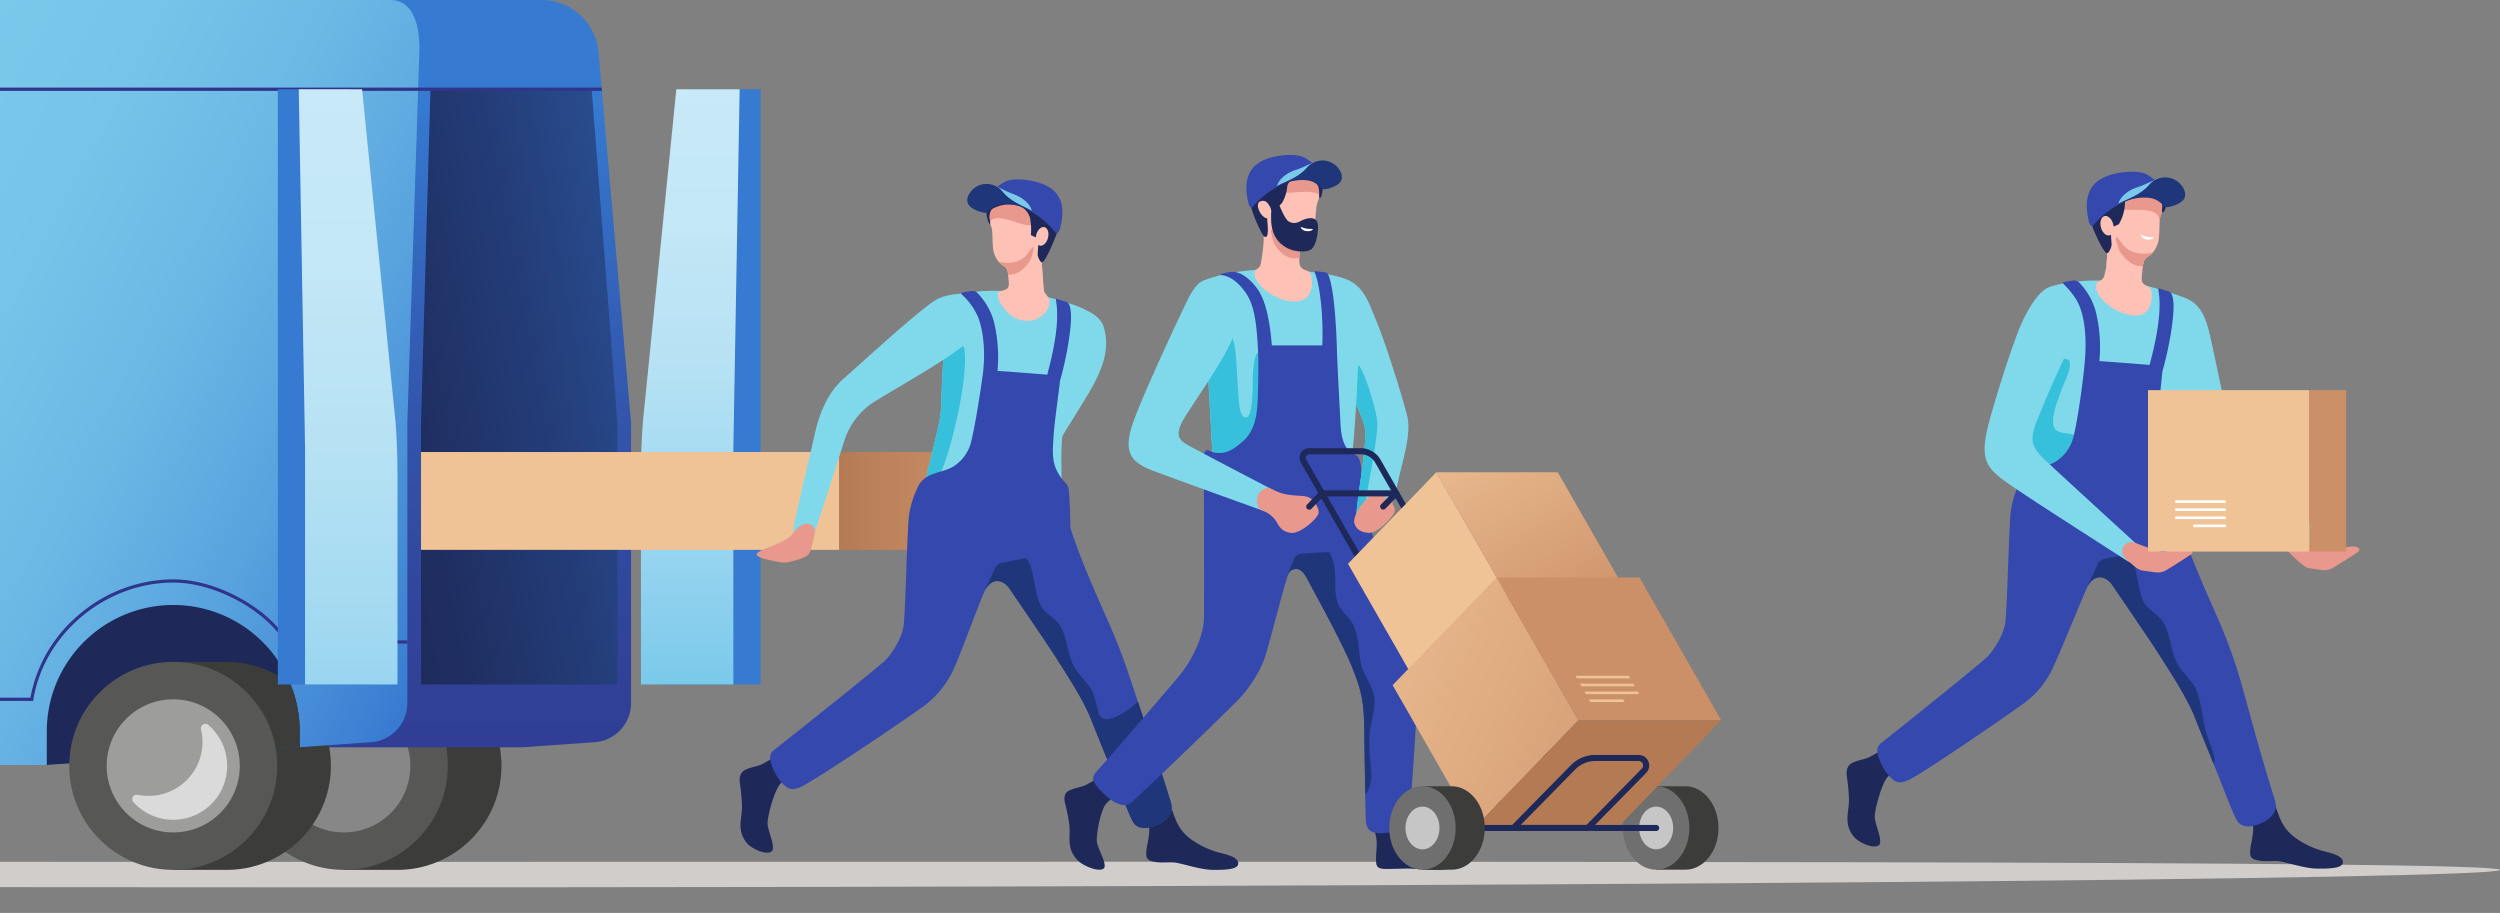 <svg xmlns="http://www.w3.org/2000/svg" xmlns:xlink="http://www.w3.org/1999/xlink" width="907.668" height="331.463" viewBox="0 0 907.668 331.463">
  <rect x="0" y="0" width="907.668" height="331.463" fill="#808080" stroke="none"/>
  <defs>
    <linearGradient id="linear-gradient" x1="0.5" y1="1.433" x2="0.5" y2="0.138" gradientUnits="objectBoundingBox">
      <stop offset="0" stop-color="#30358c"/>
      <stop offset="0.236" stop-color="#303990"/>
      <stop offset="0.48" stop-color="#31459c"/>
      <stop offset="0.729" stop-color="#335ab1"/>
      <stop offset="0.979" stop-color="#3577ce"/>
      <stop offset="1" stop-color="#367ad1"/>
    </linearGradient>
    <linearGradient id="linear-gradient-2" x1="-0.033" y1="0.01" x2="0.959" y2="0.953" gradientUnits="objectBoundingBox">
      <stop offset="0" stop-color="#7ac9eb"/>
      <stop offset="0.22" stop-color="#76c4e9"/>
      <stop offset="0.448" stop-color="#6bb8e5"/>
      <stop offset="0.68" stop-color="#59a3de"/>
      <stop offset="0.913" stop-color="#4186d5"/>
      <stop offset="1" stop-color="#367ad1"/>
    </linearGradient>
    <linearGradient id="linear-gradient-3" x1="0.5" x2="0.5" y2="1" gradientUnits="objectBoundingBox">
      <stop offset="0" stop-color="#c8e9f7"/>
      <stop offset="0.222" stop-color="#c3e7f6"/>
      <stop offset="0.451" stop-color="#b7e2f4"/>
      <stop offset="0.684" stop-color="#a2d9f1"/>
      <stop offset="0.919" stop-color="#85cdec"/>
      <stop offset="1" stop-color="#7ac9eb"/>
    </linearGradient>
    <linearGradient id="linear-gradient-4" x1="-0.263" y1="0.95" x2="2.037" y2="-0.364" gradientUnits="objectBoundingBox">
      <stop offset="0" stop-color="#1e2859"/>
      <stop offset="0.148" stop-color="#1f2e61"/>
      <stop offset="0.389" stop-color="#243e7a"/>
      <stop offset="0.693" stop-color="#2c59a1"/>
      <stop offset="1" stop-color="#367ad1"/>
    </linearGradient>
    <linearGradient id="linear-gradient-5" x1="0.5" y1="0" x2="0.5" y2="1.316" xlink:href="#linear-gradient-3"/>
    <linearGradient id="linear-gradient-6" y1="0.5" x2="1" y2="0.5" gradientUnits="objectBoundingBox">
      <stop offset="0" stop-color="#cc9068"/>
      <stop offset="0.398" stop-color="#c78c64"/>
      <stop offset="0.809" stop-color="#bb815a"/>
      <stop offset="1" stop-color="#b37a54"/>
    </linearGradient>
    <linearGradient id="linear-gradient-7" x1="-0.267" y1="-0.354" x2="1.068" y2="1.132" gradientUnits="objectBoundingBox">
      <stop offset="0" stop-color="#f0c397"/>
      <stop offset="1" stop-color="#cc9068"/>
    </linearGradient>
    <linearGradient id="linear-gradient-8" x1="-0.495" y1="-0.095" x2="1.699" y2="1.217" xlink:href="#linear-gradient-7"/>
  </defs>
  <g id="Group_549" data-name="Group 549" transform="translate(-0.001 -145)">
    <path id="Path_2167" data-name="Path 2167" d="M119.462,1334.305c-40.611,0-80.5-.005-119.461-.012v9.193c38.957.048,78.85.073,119.461.073,435.314,0,788.207-2.841,788.207-6.344S554.776,1334.305,119.462,1334.305Z" transform="translate(0 -876.392)" fill="#d1cdca"/>
    <g id="Group_514" data-name="Group 514" transform="translate(0.001 145)">
      <g id="Group_509" data-name="Group 509" transform="translate(71.42 224.659)">
        <path id="Path_2168" data-name="Path 2168" d="M414.728,1104.349a37.761,37.761,0,1,1,0,75.521H395.443v-75.521Z" transform="translate(-342.041 -1088.708)" fill="#3c3c3b"/>
        <circle id="Ellipse_53" data-name="Ellipse 53" cx="37.761" cy="37.761" r="37.761" transform="translate(0 53.402) rotate(-45)" fill="#575756"/>
        <circle id="Ellipse_54" data-name="Ellipse 54" cx="24.167" cy="24.167" r="24.167" transform="translate(19.225 53.402) rotate(-45)" fill="#878787"/>
      </g>
      <path id="Path_2169" data-name="Path 2169" d="M189.556,614.385l26.349-1.851a14.2,14.2,0,0,0,13.21-14.169V496.512L217.3,362.052a20.808,20.808,0,0,0-20.728-18.987H0v271.32Z" transform="translate(-0.001 -343.065)" fill="url(#linear-gradient)"/>
      <path id="Path_2170" data-name="Path 2170" d="M218.537,1104.349a37.761,37.761,0,1,1,0,75.521H199.252v-75.521Z" transform="translate(-136.358 -864.049)" fill="#3c3c3b"/>
      <path id="Path_2171" data-name="Path 2171" d="M141.615,343.065H0V620.8H16.989l117.7-8.267a14.205,14.205,0,0,0,13.21-14.169V496.512l4.34-134.3C152.581,351.737,149.822,343.065,141.615,343.065Z" transform="translate(-0.001 -343.065)" fill="url(#linear-gradient-2)"/>
      <path id="Path_2172" data-name="Path 2172" d="M145.634,1090.561v-5.731a45.908,45.908,0,1,0-91.816,0v12.18Z" transform="translate(-36.831 -819.274)" fill="#1e2859"/>
      <path id="Path_2173" data-name="Path 2173" d="M245.162,1129.609v5.729l-45.908,3.226h0v-34.21h19.286a37.571,37.571,0,0,1,23.282,8.03c.136.331.265.666.391,1,.256.672.492,1.351.717,2.039.215.663.417,1.335.6,2.011.016.047.028.1.041.152.088.325.174.647.253.975.073.29.142.581.205.871.028.12.057.24.082.363.041.186.079.372.117.559s.076.375.114.562.069.376.1.565c.038.208.073.42.107.631.028.167.054.335.079.5.032.2.06.391.088.587s.051.372.073.559c.051.391.095.786.136,1.184.019.183.035.366.051.549.013.139.025.278.038.42.006.1.013.2.022.3.025.344.047.691.063,1.035.009.2.019.391.025.587a.487.487,0,0,1,0,.069c.013.341.022.688.025,1.032C245.158,1129.161,245.162,1129.385,245.162,1129.609Z" transform="translate(-136.357 -864.052)" fill="#3c3c3b"/>
      <circle id="Ellipse_55" data-name="Ellipse 55" cx="37.761" cy="37.761" r="37.761" transform="translate(9.492 278.061) rotate(-45)" fill="#575756"/>
      <circle id="Ellipse_56" data-name="Ellipse 56" cx="24.167" cy="24.167" r="24.167" transform="translate(28.717 278.061) rotate(-45)" fill="#9d9d9c"/>
      <path id="Path_2174" data-name="Path 2174" d="M177.076,1177.641a19.581,19.581,0,0,1-22.984,23.747,1.632,1.632,0,0,0-1.553,2.693,19.573,19.573,0,1,0,27.186-28.064A1.631,1.631,0,0,0,177.076,1177.641Z" transform="translate(-104.094 -912.819)" fill="#dadada"/>
      <g id="Group_510" data-name="Group 510" transform="translate(232.7 32.402)">
        <path id="Path_2175" data-name="Path 2175" d="M770.976,445.715,761.961,566.76q-.686,9.212-.686,18.455v76.615H797.12V445.715Z" transform="translate(-753.677 -445.715)" fill="#367ad1"/>
        <path id="Path_2176" data-name="Path 2176" d="M750.063,445.715,737.891,566.76q-.686,9.212-.686,18.455v76.615h33.561V575.975l2.284-130.26Z" transform="translate(-737.205 -445.715)" fill="url(#linear-gradient-3)"/>
      </g>
      <path id="Path_2177" data-name="Path 2177" d="M555.567,566.76v95.071h-71.3V566.76L487.7,445.714h58.529Z" transform="translate(-331.41 -413.313)" fill="url(#linear-gradient-4)"/>
      <g id="Group_511" data-name="Group 511" transform="translate(0.002 31.817)">
        <path id="Path_2178" data-name="Path 2178" d="M218.537,445.032H.007v-1.168H218.433Z" transform="translate(-0.007 -443.864)" fill="#30358c"/>
      </g>
      <g id="Group_512" data-name="Group 512" transform="translate(0.001 210.346)">
        <path id="Path_2179" data-name="Path 2179" d="M12.046,1053.583H0v-1.169H11.053a51.345,51.345,0,0,1,17.5-30.032A52.91,52.91,0,0,1,62.9,1009.451c7.732,0,16.432,2.469,24.5,6.952,7.543,4.192,13.676,9.716,16.887,15.2h43.621v1.169h-44.3l-.168-.3c-3.058-5.4-9.112-10.881-16.608-15.048-7.9-4.388-16.394-6.8-23.93-6.8-24.653,0-46.956,18.656-50.774,42.472Z" transform="translate(-0.004 -1009.451)" fill="#30358c"/>
      </g>
      <g id="Group_513" data-name="Group 513" transform="translate(100.873 32.402)">
        <path id="Path_2180" data-name="Path 2180" d="M345.716,445.715l9.014,121.045q.686,9.212.686,18.455v76.615H319.572V445.715Z" transform="translate(-319.572 -445.715)" fill="#367ad1"/>
        <path id="Path_2181" data-name="Path 2181" d="M366.63,445.715,378.8,566.76q.686,9.212.687,18.455v76.615H345.926V575.975l-2.284-130.26Z" transform="translate(-336.044 -445.715)" fill="url(#linear-gradient-5)"/>
      </g>
    </g>
    <g id="Group_518" data-name="Group 518" transform="translate(152.86 210.138)">
      <g id="Group_515" data-name="Group 515" transform="translate(0 98.979)">
        <rect id="Rectangle_626" data-name="Rectangle 626" width="151.853" height="35.518" fill="#f0c397"/>
        <rect id="Rectangle_627" data-name="Rectangle 627" width="69.368" height="35.518" transform="translate(221.221 35.518) rotate(180)" fill="url(#linear-gradient-6)"/>
      </g>
      <g id="Group_517" data-name="Group 517" transform="translate(115.684)">
        <path id="Path_2182" data-name="Path 2182" d="M1175.565,711.944c-3.7,7.175-10.379,22.279-13.2,30.054-2.207,6.078-1.669,11.635-.677,17.869,1.08,6.793,3.14,18.117,4.546,24.566.54,2.479.73,4.71,3.831,4.609,2.413-.079,3.447-3.238,3.489-5.346.089-4.5-.07-19.36.275-22.621.262-2.473,2.039-9.5,3.846-12.442,3.922-6.379,6.65-10.7,11.226-18.216,6.229-10.238,8.618-17.683,6.148-25.559-.788-2.515-3.571-4.661-5.784-5.568a7.452,7.452,0,0,0-4.989-.419C1181.2,700.179,1178.339,706.567,1175.565,711.944Z" transform="translate(-1062.952 -651.526)" fill="#7fd9eb"/>
        <path id="Path_2183" data-name="Path 2183" d="M1070.119,748.153c2.506.2,36.5,3.167,41.092,2.974,1.078-.045,2.877-.637,3.338-2.217.679-2.328-.326-13.746.815-20.279,1.151-6.587,8.6-28.159,10.033-36.206.721-4.055.812-6.624-2.317-8.265-3.072-1.611-12.286-4.281-15.577-4.943a85.5,85.5,0,0,0-20.82-1.648c-3.091.17-6.937.734-9.277,2.961a14.5,14.5,0,0,0-3.965,6.952c-1.391,5.51-2.12,25.652-2.255,30.425-.165,5.826-1.207,9.328-2.225,13.7-1.03,4.429-1.75,7.327-2.832,11.586C1065.3,746.441,1066.334,747.844,1070.119,748.153Z" transform="translate(-997.966 -637.052)" fill="#7fd9eb"/>
        <path id="Path_2184" data-name="Path 2184" d="M1138.547,579.044c.169,2.012.064,5.528.545,7.526a9.8,9.8,0,0,0,2.318,4.164c.86.652,1.247.878,2.018,1.515.905.748.935,3.221,1.083,4.61.267,2.513-.072,3.123-1.846,3.675-.622.193-1.879.394-2.057,1.064a6.33,6.33,0,0,0,1.064,3.783c1.952,2.9,4.3,6.227,10.207,6.227,3.53,0,8.4-3.845,7.251-8.013-.227-.824-1.627-2.14-1.721-2.785-.29-2-.42-4.742-.526-6.686-.118-2.183-.694-3.108.3-5.1,4.18-8.351,3.716-13.869,2.1-17.215a12.35,12.35,0,0,0-11.225-6.531c-4.743.306-9.588,3.3-10.592,7.371C1136.844,575.181,1138.334,576.522,1138.547,579.044Z" transform="translate(-1046.866 -560.258)" fill="#fec1b5"/>
        <path id="Path_2185" data-name="Path 2185" d="M1148.254,632.4a2.941,2.941,0,0,0,.641.7c.858.653,1.239.889,2.018,1.516a4.448,4.448,0,0,1,.9,2.579,5.911,5.911,0,0,0,1.658-.082c2.626-.372,5.227-3.285,6.041-4.578.883-1.4,1.851-4.8,1.472-5.347-.217-.322-1.958,2.239-2.26,2.614C1156.07,633.108,1151.4,633.455,1148.254,632.4Z" transform="translate(-1054.35 -602.623)" fill="#e8988c"/>
        <path id="Path_2186" data-name="Path 2186" d="M1318.508,1279.133c-.289,2.969.079,3.915,3.811,4.373,2.018.248,4.537-.07,6.211.106,3.171.335,9.418,2.688,14.358,2.688,3.836,0,9.646,0,8.88-2.806-.677-2.48-6.182-3.086-8.459-3.941a31.494,31.494,0,0,1-8.775-4.47,15.866,15.866,0,0,1-5.4-7c-1.822-4.288-2.123-7.785-5.447-8.167-3.625-.417-4.874,2.145-4.179,11.406C1319.7,1273.879,1318.7,1277.185,1318.508,1279.133Z" transform="translate(-1170.81 -1035.617)" fill="#1e2859"/>
        <path id="Path_2187" data-name="Path 2187" d="M853.92,1240.688c1.448,1.376,5.888,3.738,8.179,2.664s-1.349-7.827-1.206-10.593c.179-3.468,2.661-12.105,4.7-14.219,1.835-1.9,3.765-3.116,5.631-4.791,1.626-1.46,2.142-3.882,1.128-5.121-1.6-1.959-3.825-2.886-6.835-.917-.986.645-4.128,2.406-6.2,3.563-1.847,1.031-3.783,1.028-6.351,2.176-2.649,1.184-2.243,4.183-2.092,5.148a70.54,70.54,0,0,1,.733,7.851c.074,3.28-.734,5.134-.481,8.39A9.592,9.592,0,0,0,853.92,1240.688Z" transform="translate(-850.761 -999.174)" fill="#1e2859"/>
        <path id="Path_2188" data-name="Path 2188" d="M1153.26,580.06c-1.566-4.274-7.69-7.263-12.172-6.97a8.789,8.789,0,0,0-3.617,4.905,5.242,5.242,0,0,0,.177,3.062,2.416,2.416,0,0,1,.634-.707,4.4,4.4,0,0,1,2.993-.644c2.531.142,5.735,1.433,8.156,2.115C1151.385,582.371,1154.257,582.788,1153.26,580.06Z" transform="translate(-1046.865 -565.607)" fill="#e8988c"/>
        <path id="Path_2189" data-name="Path 2189" d="M1142.6,555.756a18.766,18.766,0,0,1,10.452.256,10.5,10.5,0,0,1,4.753,2.788,6.6,6.6,0,0,1,1.407,3.275c.114,1.293.306,1.3,1.168,2.111.946.893.808,2.882.779,4.688-.035,2.17-1.019,4.223-1.828,6.234-1.114,2.767-3.687,8.732-4.674,8.349-.6-.233-1.48-2.173-1.419-3.025.13-1.813.2-3.7.5-5.494a2.5,2.5,0,0,0-.4-2.391c-.222.474-.729,1.859-.729,1.859l-1.839-.854a21.5,21.5,0,0,0-.341-6.332,6.648,6.648,0,0,0-2.93-3.809c-2.817-1.6-7.608-1.162-10.553.531-1.144.658-1.315,2.828-1.157,3.7.1.556.434,2.117.012,1.825-.451-.312-1.036-2.3-1.13-3.6a8.98,8.98,0,0,1,.816-4.643A10.653,10.653,0,0,1,1142.6,555.756Z" transform="translate(-1045.035 -553.334)" fill="#1e2859"/>
        <ellipse id="Ellipse_57" data-name="Ellipse 57" cx="3.471" cy="2.209" rx="3.471" ry="2.209" transform="translate(106.788 23.482) rotate(-75.289)" fill="#fec1b5"/>
        <g id="Group_516" data-name="Group 516" transform="translate(82.652)">
          <path id="Path_2190" data-name="Path 2190" d="M1153.645,550.718c-3.617-1.2-9.887-2.026-12.868-.33-4.055,2.307-5.665,4.6-6.616,7.617-.237.751.2,1.288.681,1.086a16.111,16.111,0,0,1,9.757-.569,20.731,20.731,0,0,1,6.812,3.154,29.325,29.325,0,0,1,7.766,6.9c.827,1.02,1.54-.368,1.739-1.115C1162.624,561.014,1162.828,553.768,1153.645,550.718Z" transform="translate(-1127.311 -549.425)" fill="#3448ad"/>
          <path id="Path_2191" data-name="Path 2191" d="M1153.777,564.676c-.225-1.3-1.939-4.37-6.979-6.12-1.928-.67-5.075-2.474-7.13-3.208-.982-.351-1.2-.163-1.045-.132a5.592,5.592,0,0,1,2.183.77c1.952,1.115,2.87,2.765,4.02,3.674a25.2,25.2,0,0,0,3.94,2.631c1.391.743,3.815,1.853,4.546,2.291C1153.647,564.781,1153.815,564.9,1153.777,564.676Z" transform="translate(-1130.38 -553.334)" fill="#7ac9eb"/>
          <path id="Path_2192" data-name="Path 2192" d="M1135.843,564.315c-2.836-1.7-7.246-3.068-10.365-6.816a7.359,7.359,0,0,0-10.281-1.418c-1.263.975-3.174,3.239-2.419,5.443.679,1.981,4,3.186,5.821,3.484.89.146,1.1.021,1.484-.384a7.963,7.963,0,0,1,3.367-2.28c2.535-.86,6.386-.261,8.755.585a29.077,29.077,0,0,1,3.267,1.6C1135.939,564.8,1136.247,564.572,1135.843,564.315Z" transform="translate(-1112.606 -552.964)" fill="#1f367a"/>
        </g>
        <path id="Path_2193" data-name="Path 2193" d="M1069.832,780.495a9.463,9.463,0,0,1-1.139,2.093c-2.614-.543-3.277-1.97-2.567-4.76,1.083-4.261,1.8-7.159,2.831-11.588,1.02-4.378,2.061-7.879,2.226-13.706.095-3.327.477-14.132,1.174-22.231,1.111-2.819,3-3.381,6.313.739C1082.773,736.146,1074.775,772.288,1069.832,780.495Z" transform="translate(-997.963 -671.681)" fill="#37c0db"/>
        <path id="Path_2194" data-name="Path 2194" d="M915.826,769.715c2.207.045,3.966-.331,5.188-4.174.729-2.3,8.063-24.84,10.364-32.153a26.331,26.331,0,0,1,9.591-12.706c5.419-3.557,22.05-12.833,29.969-18.55,6-4.332,12.016-7.563,10.745-16.158-.513-3.466-4.28-5.468-7.9-5.244-3.282.2-7.261.837-9.96,2.622-7,4.63-26.395,22.505-32.944,28.24-5.632,4.933-8.777,12.406-10.407,19.763-2.058,9.29-5.8,24.5-7.724,34.023C912.213,768.042,913.926,769.676,915.826,769.715Z" transform="translate(-893.115 -639.273)" fill="#7fd9eb"/>
        <path id="Path_2195" data-name="Path 2195" d="M878.682,959.5a9.182,9.182,0,0,0,3.312-.047c2.1-.493,6.626-1.582,7.412-3.171.88-1.778,1.451-5.032,1.988-7.253a2.8,2.8,0,0,0-2.9-3.469c-2.291-.073-4.195,2.275-5.361,3.871-2.209,3.023-12.143,5.417-12.824,7.086C869.771,957.833,875.561,958.905,878.682,959.5Z" transform="translate(-864.113 -820.521)" fill="#e8988c"/>
        <path id="Path_2196" data-name="Path 2196" d="M887.262,844.354c3.626-2.82,38.256-30.317,40.625-32.815,2.8-2.956,6.082-8.578,6.431-12.752.731-8.731.926-25.185,1.757-38.3a33.348,33.348,0,0,1,3.115-11.045,8.456,8.456,0,0,1,3.507-4.231c3.119-1.826,7.529-2.091,10.41-4.3a14.707,14.707,0,0,0,5.548-7.943c1.667-6.562,3.5-18.758,4.325-24.717.739-5.337.96-14.094-1.687-21.061a23.925,23.925,0,0,0-5.459-7.778c-.707-.64-.816-.969-.223-1.114.887-.216,2.5-.443,3.352-.557a2.625,2.625,0,0,1,2.292.9,24.434,24.434,0,0,1,5.706,9.93,53.584,53.584,0,0,1,1.381,18.161c4.785.32,13.4.99,18.062,1.376,2.81-10.359,4.317-19.7,3.288-26.227-.161-1.021-.258-1.468.336-1.257.754.266,2.42.765,3.446,1.107.88.293,1.116,1.593,1.226,1.981,1.393,4.954-1.783,20.424-3.65,26.59h0c-.1,1.584-2.066,15.351-2.3,19.574-.209,3.8-.728,7.608.438,11.38a17.133,17.133,0,0,0,3.143,5.4c1.952,2.011,1.819,2.513,2.03,4.83.156,1.712.448,8.861.462,12.161,3.033,10.406,11.605,29.294,14.4,35.638,4.575,10.4,7.676,20.287,9.324,25.232,3.3,9.887,7.466,21.833,12.127,36.869.579,1.869,1.424,3.972.516,5.988a9.134,9.134,0,0,1-4.661,4.1c-3.1,1.448-7.12,2.127-8.966-.956-.835-1.4-3.074-6.928-3.805-8.82-4.119-10.659-7.106-17.572-11.38-28.424-2.466-6.262-7.651-14.35-12.208-21.524-4.182-6.584-15.2-22.6-17.4-25.85-2.571-3.787-6.88-4.155-9.214,1.081-2.208,4.955-9.031,23.709-11.362,28.555a34.629,34.629,0,0,1-10.732,12.994c-6.242,4.567-39.354,26.934-44.606,29.3-2.833,1.278-4.024.692-5.185-.052a14.038,14.038,0,0,1-3.948-4.875,15.6,15.6,0,0,1-1.894-5.029A3.628,3.628,0,0,1,887.262,844.354Z" transform="translate(-874.734 -637.216)" fill="#3448ad"/>
        <path id="Path_2197" data-name="Path 2197" d="M1133.61,996.409c2.405-4.25,6.34-3.7,8.749-.154,2.207,3.25,13.222,19.263,17.4,25.849,4.556,7.176,9.742,15.262,12.207,21.523,2.557,6.495,4.653,11.577,6.81,16.895a2.934,2.934,0,0,0,.363-1.482c0-2.484-2.349-6.778-3.414-11.245-.867-3.638-1.418-10-3.468-14.553-1.009-2.245-5.463-6.148-7.147-10.088-1.92-4.5-1.961-9.568-4.6-13.768-1.551-2.468-5.334-4.152-6.936-7.251-2.475-4.789-2.125-13.83-5.334-17.04-1.576.259-7.806,1.507-8.932,1.75a3.383,3.383,0,0,0-2.2,1.835c-1.308,2.7-1.9,4.392-3.241,6.895A2.768,2.768,0,0,0,1133.61,996.409Z" transform="translate(-1044.328 -847.574)" fill="#1f367a"/>
        <path id="Path_2198" data-name="Path 2198" d="M1278.344,1183.14c-4.309-13.9-8.2-25.167-11.367-34.6-2.728,2.737-13.144,10.817-14.571,3.163-.328-1.755-1.427-4-2.412-3.819a3.072,3.072,0,0,0-2.292,2.067,55.182,55.182,0,0,1,2.346,5.076c4.274,10.852,7.26,17.765,11.379,28.424.732,1.891,2.971,7.424,3.807,8.819,1.847,3.084,5.868,2.4,8.965.956a9.145,9.145,0,0,0,4.662-4.1C1279.767,1187.111,1278.924,1185.009,1278.344,1183.14Z" transform="translate(-1122.408 -958.971)" fill="#1f367a"/>
      </g>
    </g>
    <g id="Group_527" data-name="Group 527" transform="translate(670.443 207.353)">
      <g id="Group_519" data-name="Group 519">
        <path id="Path_2199" data-name="Path 2199" d="M2332.823,737.622c2.528.209,38.341,3.586,42.977,3.389,1.087-.046,2.9-.652,3.368-2.269.684-2.382-.328-14.063.823-20.747,1.16-6.739,8.678-28.809,10.122-37.041.727-4.149.819-6.776-2.338-8.455-3.1-1.649-12.394-4.379-15.714-5.057a85.1,85.1,0,0,0-21-1.686c-3.119.175-8.318.752-10.679,3.029a19.48,19.48,0,0,0-4.374,7.487c-2.306,6.854-1.85,24.191-2.1,30.405a66.549,66.549,0,0,1-2.245,14.021c-1.039,4.531-1.766,7.5-2.857,11.853C2327.966,735.871,2329.005,737.306,2332.823,737.622Z" transform="translate(-2263.968 -626.18)" fill="#7fd9eb"/>
        <path id="Path_2200" data-name="Path 2200" d="M2348.249,784.492c-2.851-2.7-7.83-.648-9.01-4.006-1.2-3.425,1.323-9.5,2.812-13.576,1.171-3.213,5.792-11.621.633-11.083a43.055,43.055,0,0,0-8.61,1.719c-.086,4.432-.076,8.444-.175,10.824a66.647,66.647,0,0,1-2.242,14.021c-1.04,4.531-1.768,7.5-2.859,11.853-.83,3.319.21,4.754,4.027,5.071.91.074,6.148.561,12.69,1.145a9.265,9.265,0,0,0,2.5-2.625C2351.827,791.985,2351.058,787.153,2348.249,784.492Z" transform="translate(-2263.968 -687.874)" fill="#37c0db"/>
        <path id="Path_2201" data-name="Path 2201" d="M2544.863,777.493c.966-2.249.407-4.008-2.33-6.452-1.8-1.608-19.852-16.473-25.6-21.5a28.443,28.443,0,0,1-7.722-13.064c-1.408-6.326-5.272-25.139-7.321-34.431-1.657-7.517-2.922-15-10.575-17.3-3.317-1-7.229,2.78-8.264,6.188a22.182,22.182,0,0,0-.286,10.413c1.85,8.188,11.616,32.774,14.637,40.963,2.6,7.042,7.828,12.711,14.087,16.9,8.348,5.588,20.112,13.987,28.376,18.927C2542.2,779.523,2544.269,778.875,2544.863,777.493Z" transform="translate(-2369.19 -639.131)" fill="#7fd9eb"/>
        <path id="Path_2202" data-name="Path 2202" d="M2588.23,1277.144c-.292,2.995.079,3.949,3.845,4.411,2.036.25,4.578-.071,6.266.107,3.2.337,9.5,2.711,14.484,2.711,3.87,0,9.732,0,8.958-2.83-.683-2.5-6.236-3.113-8.534-3.976a31.793,31.793,0,0,1-8.853-4.51,16.008,16.008,0,0,1-5.449-7.067c-1.838-4.326-2.142-7.854-5.5-8.239-3.658-.42-4.916,2.164-4.216,11.506C2589.431,1271.844,2588.421,1275.179,2588.23,1277.144Z" transform="translate(-2441.64 -1031.353)" fill="#1e2859"/>
        <path id="Path_2203" data-name="Path 2203" d="M2127.181,1232.8c1.46,1.388,5.94,3.771,8.251,2.687s-1.36-7.9-1.216-10.687c.18-3.5,2.684-12.212,4.745-14.345,1.852-1.917,3.8-3.144,5.681-4.833,1.64-1.472,2.161-3.916,1.138-5.166-1.618-1.976-3.859-2.911-6.9-.925-1,.651-4.164,2.427-6.257,3.595-1.864,1.04-3.816,1.037-6.407,2.2-2.672,1.195-2.263,4.22-2.111,5.194a71.232,71.232,0,0,1,.74,7.92c.074,3.309-.74,5.18-.485,8.464A9.677,9.677,0,0,0,2127.181,1232.8Z" transform="translate(-2123.994 -990.785)" fill="#1e2859"/>
        <path id="Path_2204" data-name="Path 2204" d="M2160.817,833.517c3.658-2.845,36.182-28.83,38.571-31.351,2.827-2.981,6.135-8.654,6.488-12.864.737-8.808.934-25.407,1.772-38.642a33.643,33.643,0,0,1,3.143-11.143,8.528,8.528,0,0,1,3.538-4.269c3.146-1.842,7.6-2.109,10.5-4.342a14.833,14.833,0,0,0,5.6-8.013c1.682-6.62,3.4-19.2,4.11-26.436.531-5.409.968-14.219-1.7-21.246-1.317-3.467-4.487-6.821-5.507-7.847-.678-.682-.823-.978-.226-1.124.895-.219,2.525-.447,3.382-.562a2.649,2.649,0,0,1,2.312.911,24.652,24.652,0,0,1,5.757,10.018,54.06,54.06,0,0,1,1.393,18.321c4.827.323,13.516,1,18.222,1.389,2.834-10.45,4.355-19.876,3.317-26.459-.163-1.03-.261-1.48.339-1.268.76.269,2.442.772,3.477,1.116.888.3,1.126,1.607,1.237,2,1.4,5-1.8,20.6-3.682,26.825,0,0-1.831,16.988-2.064,21.247-.211,3.837-.735,7.675.441,11.48a17.285,17.285,0,0,0,3.171,5.452c1.969,2.029,4.008,2.535,4.221,4.873.157,1.727.451,8.94.465,12.268,3.06,10.5,11.708,29.553,14.523,35.952a193.072,193.072,0,0,1,8.958,26.1c2.82,10.128,5.807,21.383,10.509,36.552.584,1.885,1.437,4.007.521,6.04a9.212,9.212,0,0,1-4.7,4.134c-3.123,1.46-7.183,2.146-9.045-.965-.843-1.407-3.1-6.989-3.839-8.9-4.156-10.753-7.169-17.727-11.481-28.675-2.488-6.317-7.719-14.477-12.315-21.714-4.219-6.643-15.332-22.8-17.559-26.078-2.594-3.821-6.941-4.192-9.295,1.091-2.228,5-9.965,24.047-12.315,28.935a32.9,32.9,0,0,1-10.441,12.78c-6.3,4.607-36.821,25.62-42.12,28.01-2.859,1.289-4.06.7-5.231-.053a14.161,14.161,0,0,1-3.983-4.918,15.745,15.745,0,0,1-1.911-5.073A3.661,3.661,0,0,1,2160.817,833.517Z" transform="translate(-2148.179 -626.18)" fill="#3448ad"/>
        <path id="Path_2205" data-name="Path 2205" d="M2401.7,991.923c2.427-4.288,6.4-3.737,8.826-.156,2.226,3.279,13.339,19.433,17.556,26.077,4.6,7.239,9.828,15.4,12.315,21.713,2.58,6.552,4.694,11.679,6.87,17.044a2.962,2.962,0,0,0,.366-1.495c0-2.506-2.37-6.838-3.444-11.345-.875-3.671-1.431-10.085-3.5-14.681-1.018-2.265-5.512-6.2-7.21-10.178-1.937-4.542-1.978-9.653-4.637-13.889-1.565-2.49-5.381-4.189-7-7.315-2.5-4.831-2.144-13.953-5.381-17.191-1.59.261-7.875,1.52-9.01,1.765a3.411,3.411,0,0,0-2.217,1.851c-1.32,2.726-1.918,4.43-3.27,6.956A2.8,2.8,0,0,0,2401.7,991.923Z" transform="translate(-2314.04 -841.65)" fill="#1f367a"/>
        <path id="Path_2206" data-name="Path 2206" d="M2624.488,962.478c1.1-.611,5.485.865,6.854,1.445,1.718.729,8.9,2.82,11.377,2.433,2.641-.414,5.94-1.174,7.51-1.095,1.055.053,3.136.844,1.324,2.089-1.933,1.328-6.844,4.439-8.622,5.5a6.462,6.462,0,0,1-3.358,1.041c-2.281-.211-4.478-.568-5.9-.8-1.565-.258-5.441-4.168-6.9-5.584C2623.485,964.294,2623.275,963.154,2624.488,962.478Z" transform="translate(-2466.041 -829.212)" fill="#e8988c"/>
        <path id="Path_2207" data-name="Path 2207" d="M2283.979,721.118c2.283-9.3,9.208-30.829,12.224-37.549,1.713-3.818,5.8-11.53,9.992-13.023a27.7,27.7,0,0,1,4.9-1.295c.193-.029.209.063.356.228,2.1,2.359,5.431,5.59,5.431,9.372a32,32,0,0,1-3.667,14.192c-3.976,8.05-9.664,21.318-11.662,26.489-2.733,7.074-1.369,9.5,3.243,13.859,5.024,4.743,30.315,27.878,31.967,29.371,2.732,2.469,3.093,4.048,2.305,6.27-.4,1.124-2.7,2.108-4.8.744-7.564-4.912-36.261-23.136-43.793-28.551C2283.374,736.119,2281.081,732.919,2283.979,721.118Z" transform="translate(-2232.643 -628.639)" fill="#7fd9eb"/>
        <path id="Path_2208" data-name="Path 2208" d="M2441.75,967.766a3.608,3.608,0,0,1,3.961-.925c1.718.729,5.286,1.956,7.416,2.741a8.306,8.306,0,0,0,5.708-.1c2.541-.83,4.111-1.105,5.08-.711,1,.407,3.82,1.091,2.009,2.336-1.934,1.328-6.844,4.439-8.623,5.5a6.464,6.464,0,0,1-3.358,1.041c-2.281-.211-4.478-.568-5.9-.8-1.565-.259-3.389-2.248-5.027-3.448C2441.35,972.175,2440.184,969.806,2441.75,967.766Z" transform="translate(-2340.945 -832.13)" fill="#e8988c"/>
        <path id="Path_2209" data-name="Path 2209" d="M2435.064,559.325c-1.064-4.313-6.4-6.745-11.423-7.069-5.176-.334-9.893,2.463-11.688,6.178-1.712,3.544-2.2,9.389,2.224,18.235,1.058,2.114.448,3.093.323,5.406-.028.526-.039.923-.045,1.261-.2.931-.4,1.824-.643,2.793-.559,2.274-2.349,1.891-2.8,3.036-1.684,4.311,6.711,11.308,13.812,11.6,6.613.273,6.411-7.306,6.01-9.048-.318-1.383-1.559-1.605-2.239-2.038-1.125-.716-1.262-1.356-1.235-2.694.013-.272.036-.565.071-.9.157-1.472.359-5.208,1.318-6,.817-.675,1.227-.914,2.138-1.6a10.378,10.378,0,0,0,2.455-4.411c.51-2.117.4-5.841.578-7.972C2434.148,563.431,2435.727,562.01,2435.064,559.325Z" transform="translate(-2320.211 -548.559)" fill="#fec1b5"/>
        <path id="Path_2210" data-name="Path 2210" d="M2436.278,618.276c-.321-.4-2.164-3.109-2.395-2.768-.4.584.625,4.181,1.56,5.664.861,1.369,3.617,4.455,6.4,4.849a6.266,6.266,0,0,0,1.757.087,4.714,4.714,0,0,1,.948-2.732c.825-.665,1.229-.915,2.137-1.606a3.12,3.12,0,0,0,.679-.738C2444.027,622.147,2439.083,621.779,2436.278,618.276Z" transform="translate(-2336.005 -591.843)" fill="#e8988c"/>
        <path id="Path_2211" data-name="Path 2211" d="M2451.065,567.07a6.392,6.392,0,0,0-.71-1.736,5.341,5.341,0,0,0-1.222-.783c-4.2-1.97-11.569-1.045-14.489,2.737-1.777,2.3,1.14,2.775,3.2,2.838,2.556.079,6.054-.186,8.557.442a4.563,4.563,0,0,1,2.721,1.518c.634.836.489,1.919.732,2.806.015-.376.038-.729.063-1.045C2450.147,571.174,2451.725,569.753,2451.065,567.07Z" transform="translate(-2336.211 -556.302)" fill="#e8988c"/>
        <path id="Path_2212" data-name="Path 2212" d="M2428.657,547.576a14.075,14.075,0,0,0-9.923-5.07c-6.149-.379-12.859,2.021-13.794,5.914-.352,1.465-.194,2.905-1.134,3.877-2.625,2.713-.41,8.38.448,10.51,1.18,2.931,4.041,9.028,5.086,8.622.637-.247,1.568-2.3,1.5-3.2-.137-1.921-.21-3.921-.526-5.819a2.65,2.65,0,0,1,.419-2.533c.235.5.772,1.969.772,1.969l1.948-.9a15.727,15.727,0,0,0,2.158-9.763,4.061,4.061,0,0,1,1.54-1.152c3.165-1.322,8.639-.026,10.8,1.913a3.044,3.044,0,0,1,1.28,2.725c.007.6-.362,2.084.218,1.946s1.218-1.613,1.316-3.724C2430.852,551.075,2429.534,548.707,2428.657,547.576Z" transform="translate(-2314.632 -541.878)" fill="#1e2859"/>
        <ellipse id="Ellipse_58" data-name="Ellipse 58" cx="2.305" cy="3.622" rx="2.305" ry="3.622" transform="matrix(0.967, -0.254, 0.254, 0.967, 91.412, 16.682)" fill="#fec1b5"/>
        <path id="Path_2213" data-name="Path 2213" d="M2401.025,558.7c.18.776.87,2.23,1.755,1.206a30.233,30.233,0,0,1,8.228-6.858,21.376,21.376,0,0,1,7.122-3.028,16.609,16.609,0,0,1,10.035.9c.489.224.956-.315.736-1.1-.882-3.138-2.466-5.555-6.569-8.064-3.016-1.845-9.5-1.2-13.271-.079C2399.5,544.526,2399.473,552,2401.025,558.7Z" transform="translate(-2313.061 -540.6)" fill="#3448ad"/>
        <path id="Path_2214" data-name="Path 2214" d="M2437.142,556.8c.768-.427,3.3-1.492,4.76-2.212a25.984,25.984,0,0,0,4.146-2.583c1.214-.9,2.215-2.569,4.262-3.655a5.771,5.771,0,0,1,2.274-.722c.16-.026-.058-.227-1.082.1-2.141.689-5.442,2.446-7.451,3.073-5.25,1.64-7.116,4.75-7.391,6.079C2436.614,557.112,2436.79,557,2437.142,556.8Z" transform="translate(-2337.961 -545.354)" fill="#7ac9eb"/>
        <path id="Path_2215" data-name="Path 2215" d="M2436.765,556.611c2.979-1.662,7.567-2.925,10.9-6.685a7.586,7.586,0,0,1,10.64-1.126c1.271,1.046,3.165,3.441,2.315,5.687-.764,2.019-4.223,3.152-6.111,3.4-.922.122-1.133-.014-1.516-.445a8.215,8.215,0,0,0-3.4-2.459c-2.584-.968-6.572-.477-9.041.318a30.043,30.043,0,0,0-3.418,1.544C2436.65,557.112,2436.34,556.863,2436.765,556.611Z" transform="translate(-2337.901 -545.064)" fill="#1f367a"/>
        <path id="Path_2216" data-name="Path 2216" d="M2467.2,614.332c-.047.328-1.17.847-2.526.65s-2.206-1.3-2.082-1.6c.117-.284.946.425,2.3.622S2467.247,614,2467.2,614.332Z" transform="translate(-2355.705 -590.364)" fill="#fff"/>
      </g>
      <g id="Group_526" data-name="Group 526" transform="translate(109.421 79.298)">
        <g id="Group_520" data-name="Group 520">
          <rect id="Rectangle_628" data-name="Rectangle 628" width="58.606" height="58.606" fill="#f0c397"/>
          <rect id="Rectangle_629" data-name="Rectangle 629" width="13.363" height="58.606" transform="translate(71.969 58.606) rotate(180)" fill="#cc9068"/>
        </g>
        <g id="Group_525" data-name="Group 525" transform="translate(9.89 39.996)">
          <g id="Group_521" data-name="Group 521">
            <rect id="Rectangle_630" data-name="Rectangle 630" width="18.373" height="0.947" fill="#fff"/>
          </g>
          <g id="Group_522" data-name="Group 522" transform="translate(0 2.929)">
            <rect id="Rectangle_631" data-name="Rectangle 631" width="18.373" height="0.947" fill="#fff"/>
          </g>
          <g id="Group_523" data-name="Group 523" transform="translate(0 5.859)">
            <rect id="Rectangle_632" data-name="Rectangle 632" width="18.373" height="0.947" fill="#fff"/>
          </g>
          <g id="Group_524" data-name="Group 524" transform="translate(6.563 8.788)">
            <rect id="Rectangle_633" data-name="Rectangle 633" width="11.81" height="0.947" fill="#fff"/>
          </g>
        </g>
      </g>
    </g>
    <g id="Group_545" data-name="Group 545" transform="translate(386.467 201.262)">
      <g id="Group_529" data-name="Group 529">
        <path id="Path_2217" data-name="Path 2217" d="M1229.8,1263.936c1.6,1.315,6.313,3.573,8.528,2.548s-2.11-7.48-2.23-10.123c-.149-3.314,1.538-11.566,3.4-13.586,1.676-1.815,3.512-2.977,5.241-4.577,1.506-1.394,1.8-3.709.653-4.893-1.809-1.872-4.145-2.759-7-.878-.936.616-3.947,2.3-5.934,3.4-1.771.984-3.729.981-6.218,2.078-2.566,1.131-1.871,4-1.625,4.919a66.637,66.637,0,0,1,1.49,7.5c.387,3.134-.253,4.906.313,8.017A10.119,10.119,0,0,0,1229.8,1263.936Z" transform="translate(-1224.345 -1007.246)" fill="#1e2859"/>
        <path id="Path_2218" data-name="Path 2218" d="M1581.244,1296.168c.066,2.44-.025,3.68,3.755,3.663,2.043-.009,5.445-.1,7.135-.138,3.2-.069,9.8.885,14.706.262,3.81-.483,9.581-1.216,8.374-3.895-1.067-2.368-6.631-2.272-9.029-2.831a32.825,32.825,0,0,1-9.427-3.315,17.307,17.307,0,0,1-6.478-6.248,7.76,7.76,0,0,0-4.915-3.426c-4.7-.637-5.664,1.467-4.131,7.843C1581.837,1290.591,1581.191,1294.178,1581.244,1296.168Z" transform="translate(-1468.121 -1040.606)" fill="#1e2859"/>
        <path id="Path_2219" data-name="Path 2219" d="M1388.229,719.73c.319,6.212,2.053,10.232,9.226,10.651,6.81.4,24.63.631,29.177.405,6.437-.319,10.469-2.71,11.906-8.764,1.8-7.565,3.577-54.195,2.964-58.738-.391-2.9-1.725-5.9-7.089-7.775-3.38-1.184-14.357-2.567-22.322-2.867a88.609,88.609,0,0,0-19.354,1.776c-5.967,1.214-7.3,2.659-7.427,9C1385.233,667.314,1387.721,709.822,1388.229,719.73Z" transform="translate(-1334.501 -611.159)" fill="#7fd9eb"/>
        <path id="Path_2220" data-name="Path 2220" d="M1465.707,542.75c-1.05-4.589-5.756-6.743-9.709-7.351-4.442-.684-10.129,1.768-12.556,5.361-2.1,3.113-3.136,7.625,1.141,16.3,1.022,2.074.86,4.976.606,7.183-.257,2.231-.477,3.865-.806,5.821-.4,2.354-1.941,2.112-2.2,3-1.25,4.36,7.437,11.252,14.847,10.984,6.9-.25,6.072-7.929,5.513-9.666-.444-1.378-1.752-1.506-2.494-1.891-1.839-.955-1.784-2-1.678-5.29.073-2.255.013-4.609.788-4.934a9.683,9.683,0,0,0,2.242-1.188,5.918,5.918,0,0,0,1.859-2.5c.814-1.909.975-6.15,1.176-8.188C1464.691,547.838,1466.3,545.36,1465.707,542.75Z" transform="translate(-1373.036 -530.871)" fill="#fec1b5"/>
        <path id="Path_2221" data-name="Path 2221" d="M1386.744,721.226c.723,14.375,2.1,38.219,2.468,45.318.009.174.018.347.033.518a5.234,5.234,0,0,0,3.143.363c5.582-.631,9.553-5.107,11.208-7.56,3.721-5.524,3.683-16.376,3.531-21.531-.049-1.764-.339-7.089-.83-8-1.463-2.708-2.551,5.5-2.444,9.959.063,2.68-.249,9.163-1.117,11.521-.721,1.954-2.167,1.959-3.036.077-1.913-4.143-.994-24.9-3.548-27.753A10.619,10.619,0,0,0,1386.744,721.226Z" transform="translate(-1335.483 -657.972)" fill="#37c0db"/>
        <path id="Path_2222" data-name="Path 2222" d="M1260.2,834.792c4.629-5.123,25.7-29.69,28.234-32.694,4.354-5.156,9.17-14.226,9.212-21.7.066-11.8.013-50.648-.2-54.863-.065-1.291.033-4.253.415-4.9,1-1.7,1.86.065,4.311.254,4.373.337,6.786-1.968,8.9-3.644,6.114-4.839,5.968-12.544,6.169-19.7.112-3.977.177-10.344.006-13.794-.532-10.7-1.475-16.869-4.657-21.266-2.4-3.314-5.121-5.573-8.211-6.076-.96-.156-1.042-.372-.494-.533a26.351,26.351,0,0,1,4.181-.726c2.958,0,6.579,2.653,9.278,6.7,2.778,4.17,4.2,11.31,4.925,20h18.3c.44-9.375-.686-20.05-2.066-24.482-.553-1.777-.967-2.579-.221-2.48.694.092,2.686.368,3.268.45.859.121,1,.287,1.474,1.58,2,5.51,2.7,19.807,2.9,27.52.112,4.216.915,18.936,1.159,23.725.173,3.4.178,6.588,1.656,9.769.935,2.012,2.911,3.115,4.248,3.908,1.3.772,1.635,3.831,1.773,5.332.526,5.741.886,13.526,1.884,16.8a104.458,104.458,0,0,0,4.437,12.251c3.993,9.271,8.368,16.99,12.065,25.857,3.26,7.82,2.885,14.818,2.342,23.043-1.029,15.59-2.686,44.19-3.554,49.8-.522,3.374-5.738,3.68-8.98,3.987-7.519.711-6.474-4.024-6.662-8.338-.2-4.567-.428-25.9-.525-30.954-.2-10.258-1.844-14.4-4.227-20.529-3.434-8.831-14.088-27.935-15.911-31.475-.685-1.33-2.283-4.781-4.663-4.577-2.767.237-2.8,2.086-3.81,5.287-1.256,3.983-5.457,20.312-7.019,25.551-2.271,7.619-7.824,14.354-10.082,16.635-6.425,6.495-29.45,28.774-38.342,36.876-2.289,2.085-4.436,1.474-7.118-.037a26.649,26.649,0,0,1-6.484-6.225C1256.557,838.557,1257.611,837.662,1260.2,834.792Z" transform="translate(-1246.959 -612.716)" fill="#3448ad"/>
        <path id="Path_2223" data-name="Path 2223" d="M1481.029,986.822c.514-1.534,1.138-2.421,3-2.579,2.379-.2,3.978,3.248,4.662,4.577,1.822,3.542,12.474,22.645,15.911,31.474,2.381,6.13,4.031,10.271,4.226,20.53.078,4.268.251,18.248.426,25.236,1.318-1.092,2.2-4.965,2.149-7.061-.057-2.472-.767-7.607-.67-13.046.112-6.155,2.654-10.877,1.6-16.019-.847-4.129-4.01-7.465-4.786-11.812-.865-4.848-.569-8.781-2.575-13.387-1.182-2.708-4.69-5.035-5.83-8.374-1.762-5.158.473-12.3-2.969-18.234-1.6-.022-9.085.487-10.385.671a3.078,3.078,0,0,0-2.335,1.645c-.852,2.1-1.3,3.128-2.109,5.306A9.488,9.488,0,0,0,1481.029,986.822Z" transform="translate(-1400.006 -833.93)" fill="#1f367a"/>
        <path id="Path_2224" data-name="Path 2224" d="M1299.993,713.708c2.992-8.338,13.861-32.123,18.189-41,1.7-3.5,3.9-8.781,7.422-9.979,3.047-1.036,4.886-1.9,6.723-.4,6.133,5.016,5.973,14,3.982,20.278-2.6,8.207-16.377,26.967-18.7,31.459-3.076,5.953-.26,7.3,3.13,9.141,7.226,3.916,29.074,15.267,30.966,16.27,3.472,1.841,3.629,4.507,2.847,6.681-.4,1.1-2.766,2.021-5.091,1.175-7.647-2.78-32.088-11.474-42.611-15.486C1298.488,728.661,1295.971,724.911,1299.993,713.708Z" transform="translate(-1274.831 -617.262)" fill="#7fd9eb"/>
        <path id="Path_2225" data-name="Path 2225" d="M1485.788,547.71a8.393,8.393,0,0,0-3.772-5.17c-3.993-.133-8.583,1.4-10.581,4.362-1.626,2.415,1.316,2.7,3.38,2.626,2.557-.085,6.029-.578,8.567-.11a5.233,5.233,0,0,1,2.386.928A6.231,6.231,0,0,0,1485.788,547.71Z" transform="translate(-1393.119 -535.831)" fill="#e8988c"/>
        <path id="Path_2226" data-name="Path 2226" d="M1437.653,535.617c.458-1.176,1.216-1.867,1.566-3.143,1.071-3.906,7.105-6.482,11.741-6.04,2.458.234,10.232,1.888,12.382,8.037a9.7,9.7,0,0,1-.237,5.491c-.511.843-.751.068-.743-.34a8.463,8.463,0,0,0-.287-3.323,3.918,3.918,0,0,0-2.273-2.3,14.917,14.917,0,0,0-6.934-.126,2.84,2.84,0,0,0-2.062,2.341,14.187,14.187,0,0,1-1.791,5.8c-1.207,1.85-4.095,2.821-4.095,2.821a2.952,2.952,0,0,0-.743-1.664c-1.164,1.229-.506,6.159-.428,8.08.035.87.058,3.084-.667,3.271-.771.2-1.279-.919-1.682-1.7C1438.5,547.215,1435.83,540.3,1437.653,535.617Z" transform="translate(-1369.913 -524.781)" fill="#1e2859"/>
        <g id="Group_528" data-name="Group 528" transform="translate(66.068)">
          <path id="Path_2227" data-name="Path 2227" d="M1434.386,538.859c.175.753.844,2.163,1.7,1.17a29.333,29.333,0,0,1,7.98-6.652,20.737,20.737,0,0,1,6.908-2.937,16.111,16.111,0,0,1,9.734.877c.474.217.928-.305.714-1.064-.856-3.044-2.392-5.388-6.372-7.822-2.926-1.789-9.219-1.163-12.872-.077C1432.906,525.112,1432.881,532.361,1434.386,538.859Z" transform="translate(-1433.651 -521.304)" fill="#3448ad"/>
          <path id="Path_2228" data-name="Path 2228" d="M1469.42,537.022c.745-.415,3.2-1.448,4.616-2.146a25.24,25.24,0,0,0,4.021-2.505c1.178-.872,2.148-2.492,4.134-3.545a5.591,5.591,0,0,1,2.206-.7c.156-.025-.057-.221-1.049.1-2.076.669-5.279,2.372-7.227,2.981-5.093,1.59-6.9,4.607-7.169,5.9C1468.907,537.321,1469.079,537.211,1469.42,537.022Z" transform="translate(-1457.805 -525.916)" fill="#7ac9eb"/>
          <path id="Path_2229" data-name="Path 2229" d="M1469.054,536.835c2.889-1.612,7.34-2.838,10.576-6.484a7.358,7.358,0,0,1,10.321-1.092c1.232,1.015,3.07,3.338,2.246,5.516-.741,1.958-4.1,3.058-5.928,3.3-.894.118-1.1-.014-1.471-.431a7.966,7.966,0,0,0-3.293-2.385c-2.506-.939-6.375-.463-8.769.308a29.061,29.061,0,0,0-3.316,1.5C1468.943,537.321,1468.643,537.079,1469.054,536.835Z" transform="translate(-1457.746 -525.634)" fill="#1f367a"/>
        </g>
        <path id="Path_2230" data-name="Path 2230" d="M1451.265,576.579c.656,1.738.336,3.672-.849,3.815-.987.119-2.311-.97-3.051-2.554-.788-1.688-.975-3.36.674-3.738C1449.655,573.732,1450.609,574.841,1451.265,576.579Z" transform="translate(-1376.568 -557.388)" fill="#fec1b5"/>
        <path id="Path_2231" data-name="Path 2231" d="M1464.646,609.721c-.344-.4-2.336-3.109-2.585-2.768-.432.584.559,4.5,1.569,5.985.928,1.367,3.135,4.261,6.651,4.476a11.924,11.924,0,0,0,1.979-.028c.01-.35.022-.735.035-1.155.038-1.13.041-2.285.129-3.2A10.47,10.47,0,0,1,1464.646,609.721Z" transform="translate(-1386.954 -579.898)" fill="#e8988c"/>
        <path id="Path_2232" data-name="Path 2232" d="M1467.8,592.612c2.856,1.52,7.345,1.709,8.921.335,2.09-1.822,2.7-8.12,2.076-9.685-.663-1.668-2.4-1.741-4.353-1.179-2.007.577-3.351,2.3-5.921.965-1.339-.7-2.869-4.354-3.757-6.477-.352-.84-2.572-.408-2.6.522C1462.027,581.281,1460.724,588.847,1467.8,592.612Z" transform="translate(-1386.972 -558.818)" fill="#1e2859"/>
        <path id="Path_2233" data-name="Path 2233" d="M1446.743,905.828c.758-.988,2.6-2.285,3.884-1.554,6.321,3.606,10.846,2.062,13.869,3.237,1.539.6,4.2,3.891,3.577,6-.579,1.973-6.471,7.207-9.772,6.951-3.474-.27-4.639-2.618-5.432-4.084a10.863,10.863,0,0,0-5.36-4.171C1445.588,911.479,1445.189,907.852,1446.743,905.828Z" transform="translate(-1375.888 -783.242)" fill="#e8988c"/>
        <path id="Path_2234" data-name="Path 2234" d="M1555.57,734.206c1.342-5.945,4.445-15.7,2.972-21.8-1.441-5.97-7.523-25.849-11.416-35.142-2.913-6.953-4.65-13.375-12.918-15.415a6.136,6.136,0,0,0-2.838.135c-1,.225-.459,1.261-.276,2.067,1.986,8.759,2.486,24.4,2.538,27.2a14.613,14.613,0,0,0,1.71,7.179c3.518,7.284,7.094,14.254,7.786,18.1.883,4.91-2.157,21.359-2.946,29.632-.422,4.427.919,7.539,3.63,7.51C1551.643,753.587,1553.912,741.552,1555.57,734.206Z" transform="translate(-1434.056 -617.407)" fill="#7fd9eb"/>
        <path id="Path_2235" data-name="Path 2235" d="M1567.549,783.925c-.193-4.056-4.975-19.974-7.012-20.827-.193,4.742-.43,9.672-.7,14.3a41.057,41.057,0,0,1,3.172,8.5c.884,4.908-2.156,21.36-2.945,29.63a13.962,13.962,0,0,0,.038,3.267.809.809,0,0,0,.745.407c2.352-.174,2.32-5.868,2.888-9.23C1564.506,805.414,1567.773,788.638,1567.549,783.925Z" transform="translate(-1453.941 -686.775)" fill="#37c0db"/>
        <path id="Path_2236" data-name="Path 2236" d="M1568.886,912.788c1.366.928,3.916,3.155,3.3,5.261-.579,1.973-6.192,7.944-9.493,7.687-3.474-.27-4.586-1.893-5.1-3.478-.625-1.921,2.034-7.181,5.728-9.957C1564.374,911.507,1567.066,911.551,1568.886,912.788Z" transform="translate(-1452.338 -788.519)" fill="#e8988c"/>
        <path id="Path_2237" data-name="Path 2237" d="M1500.513,605.072c-.038.3-1.085.788-2.369.627s-2.109-1.156-2-1.433c.1-.26.9.376,2.185.538S1500.551,604.773,1500.513,605.072Z" transform="translate(-1410.345 -578.037)" fill="#fff"/>
      </g>
      <g id="Group_544" data-name="Group 544" transform="translate(85.381 106.462)">
        <g id="Group_530" data-name="Group 530">
          <path id="Path_2238" data-name="Path 2238" d="M1599.473,997.57h-26.982a1.1,1.1,0,0,1-.959-.556l-76.225-133.175a3.514,3.514,0,0,1,3.05-5.259h18.683a8.27,8.27,0,0,1,7.162,4.153l76.23,133.183a1.1,1.1,0,0,1-.959,1.653Zm-26.341-2.209h24.436l-75.284-131.53a6.056,6.056,0,0,0-5.244-3.041h-18.683a1.3,1.3,0,0,0-1.132,1.952Z" transform="translate(-1494.837 -858.58)" fill="#1e2859"/>
        </g>
        <g id="Group_531" data-name="Group 531" transform="translate(117.39 122.735)">
          <path id="Path_2239" data-name="Path 2239" d="M1915.51,1247.41h-10.574v30.3h10.574c6.66,0,12.058-6.783,12.058-15.15S1922.17,1247.41,1915.51,1247.41Z" transform="translate(-1892.878 -1247.41)" fill="#3c3c3b"/>
          <ellipse id="Ellipse_59" data-name="Ellipse 59" cx="12.058" cy="15.15" rx="12.058" ry="15.15" fill="#706f6f"/>
          <ellipse id="Ellipse_60" data-name="Ellipse 60" cx="6.174" cy="7.757" rx="6.174" ry="7.757" transform="translate(5.884 7.393)" fill="#c6c6c6"/>
        </g>
        <g id="Group_532" data-name="Group 532" transform="translate(2.396 15.288)">
          <path id="Path_2240" data-name="Path 2240" d="M1503.531,914.05a1.1,1.1,0,0,1-.8-1.868l4.616-4.826a1.1,1.1,0,0,1,.8-.341h26.939a1.1,1.1,0,0,1,.789,1.878l-4.706,4.794a1.1,1.1,0,0,1-1.577-1.547l2.862-2.916h-23.834l-4.29,4.485A1.1,1.1,0,0,1,1503.531,914.05Z" transform="translate(-1502.426 -907.014)" fill="#1e2859"/>
        </g>
        <g id="Group_533" data-name="Group 533" transform="translate(17.567 8.729)">
          <path id="Path_2241" data-name="Path 2241" d="M1607.793,930.305l-32.079,33.238-25.224-44.07,32.079-33.238Z" transform="translate(-1550.489 -886.235)" fill="#f0c397"/>
          <path id="Path_2242" data-name="Path 2242" d="M1696.2,886.235h-44.086l25.225,44.07h44.086Z" transform="translate(-1620.038 -886.235)" fill="url(#linear-gradient-7)"/>
          <path id="Path_2243" data-name="Path 2243" d="M1674.488,1059.09H1630.4l32.079-33.238h44.086Z" transform="translate(-1605.177 -981.782)" fill="#b37a54"/>
        </g>
        <g id="Group_540" data-name="Group 540" transform="translate(33.772 46.934)">
          <g id="Group_534" data-name="Group 534">
            <path id="Path_2244" data-name="Path 2244" d="M1669.244,1059.117l-37.74,39.1-29.676-51.847,37.74-39.1Z" transform="translate(-1601.828 -1007.269)" fill="url(#linear-gradient-8)"/>
            <path id="Path_2245" data-name="Path 2245" d="M1773.256,1007.269H1721.39l29.676,51.847h51.866Z" transform="translate(-1683.65 -1007.269)" fill="#cc9068"/>
            <path id="Path_2246" data-name="Path 2246" d="M1747.708,1210.628h-51.866l37.74-39.1h51.866Z" transform="translate(-1666.167 -1119.677)" fill="#b37a54"/>
          </g>
          <g id="Group_539" data-name="Group 539" transform="translate(66.368 35.709)">
            <g id="Group_535" data-name="Group 535">
              <path id="Path_2247" data-name="Path 2247" d="M1831.967,1121.321h-19.356l-.526-.924h19.356Z" transform="translate(-1812.085 -1120.397)" fill="#f0c397"/>
            </g>
            <g id="Group_536" data-name="Group 536" transform="translate(1.627 2.858)">
              <path id="Path_2248" data-name="Path 2248" d="M1837.12,1130.376h-19.356l-.526-.924h19.356Z" transform="translate(-1817.238 -1129.452)" fill="#f0c397"/>
            </g>
            <g id="Group_537" data-name="Group 537" transform="translate(3.253 5.716)">
              <path id="Path_2249" data-name="Path 2249" d="M1842.273,1139.43h-19.356l-.526-.924h19.356Z" transform="translate(-1822.391 -1138.507)" fill="#f0c397"/>
            </g>
            <g id="Group_538" data-name="Group 538" transform="translate(4.88 8.574)">
              <path id="Path_2250" data-name="Path 2250" d="M1840.511,1148.485H1828.07l-.526-.924h12.442Z" transform="translate(-1827.544 -1147.561)" fill="#f0c397"/>
            </g>
          </g>
        </g>
        <g id="Group_541" data-name="Group 541" transform="translate(54.077 136.78)">
          <path id="Path_2251" data-name="Path 2251" d="M1741.527,1294.115h-74.267a1.1,1.1,0,0,1,0-2.209h74.267a1.1,1.1,0,0,1,0,2.209Z" transform="translate(-1666.156 -1291.906)" fill="#1e2859"/>
        </g>
        <g id="Group_542" data-name="Group 542" transform="translate(76.549 111.365)">
          <path id="Path_2252" data-name="Path 2252" d="M1765.434,1239.014h-26.982a1.1,1.1,0,0,1-.788-1.878l21.593-22a12.575,12.575,0,0,1,8.922-3.745h15.71a3.828,3.828,0,0,1,2.732,6.51l-20.4,20.784A1.1,1.1,0,0,1,1765.434,1239.014Zm-24.35-2.21h23.886l20.073-20.453a1.619,1.619,0,0,0-1.155-2.753h-15.71a10.353,10.353,0,0,0-7.345,3.083Z" transform="translate(-1737.347 -1211.389)" fill="#1e2859"/>
        </g>
        <g id="Group_543" data-name="Group 543" transform="translate(32.549 122.735)">
          <path id="Path_2253" data-name="Path 2253" d="M1646.73,1247.41h-10.574v30.3h10.574c6.66,0,12.058-6.783,12.058-15.15S1653.39,1247.41,1646.73,1247.41Z" transform="translate(-1624.098 -1247.41)" fill="#3c3c3b"/>
          <ellipse id="Ellipse_61" data-name="Ellipse 61" cx="12.058" cy="15.15" rx="12.058" ry="15.15" fill="#706f6f"/>
          <ellipse id="Ellipse_62" data-name="Ellipse 62" cx="6.174" cy="7.757" rx="6.174" ry="7.757" transform="translate(5.884 7.393)" fill="#c6c6c6"/>
        </g>
      </g>
    </g>
  </g>
</svg>
